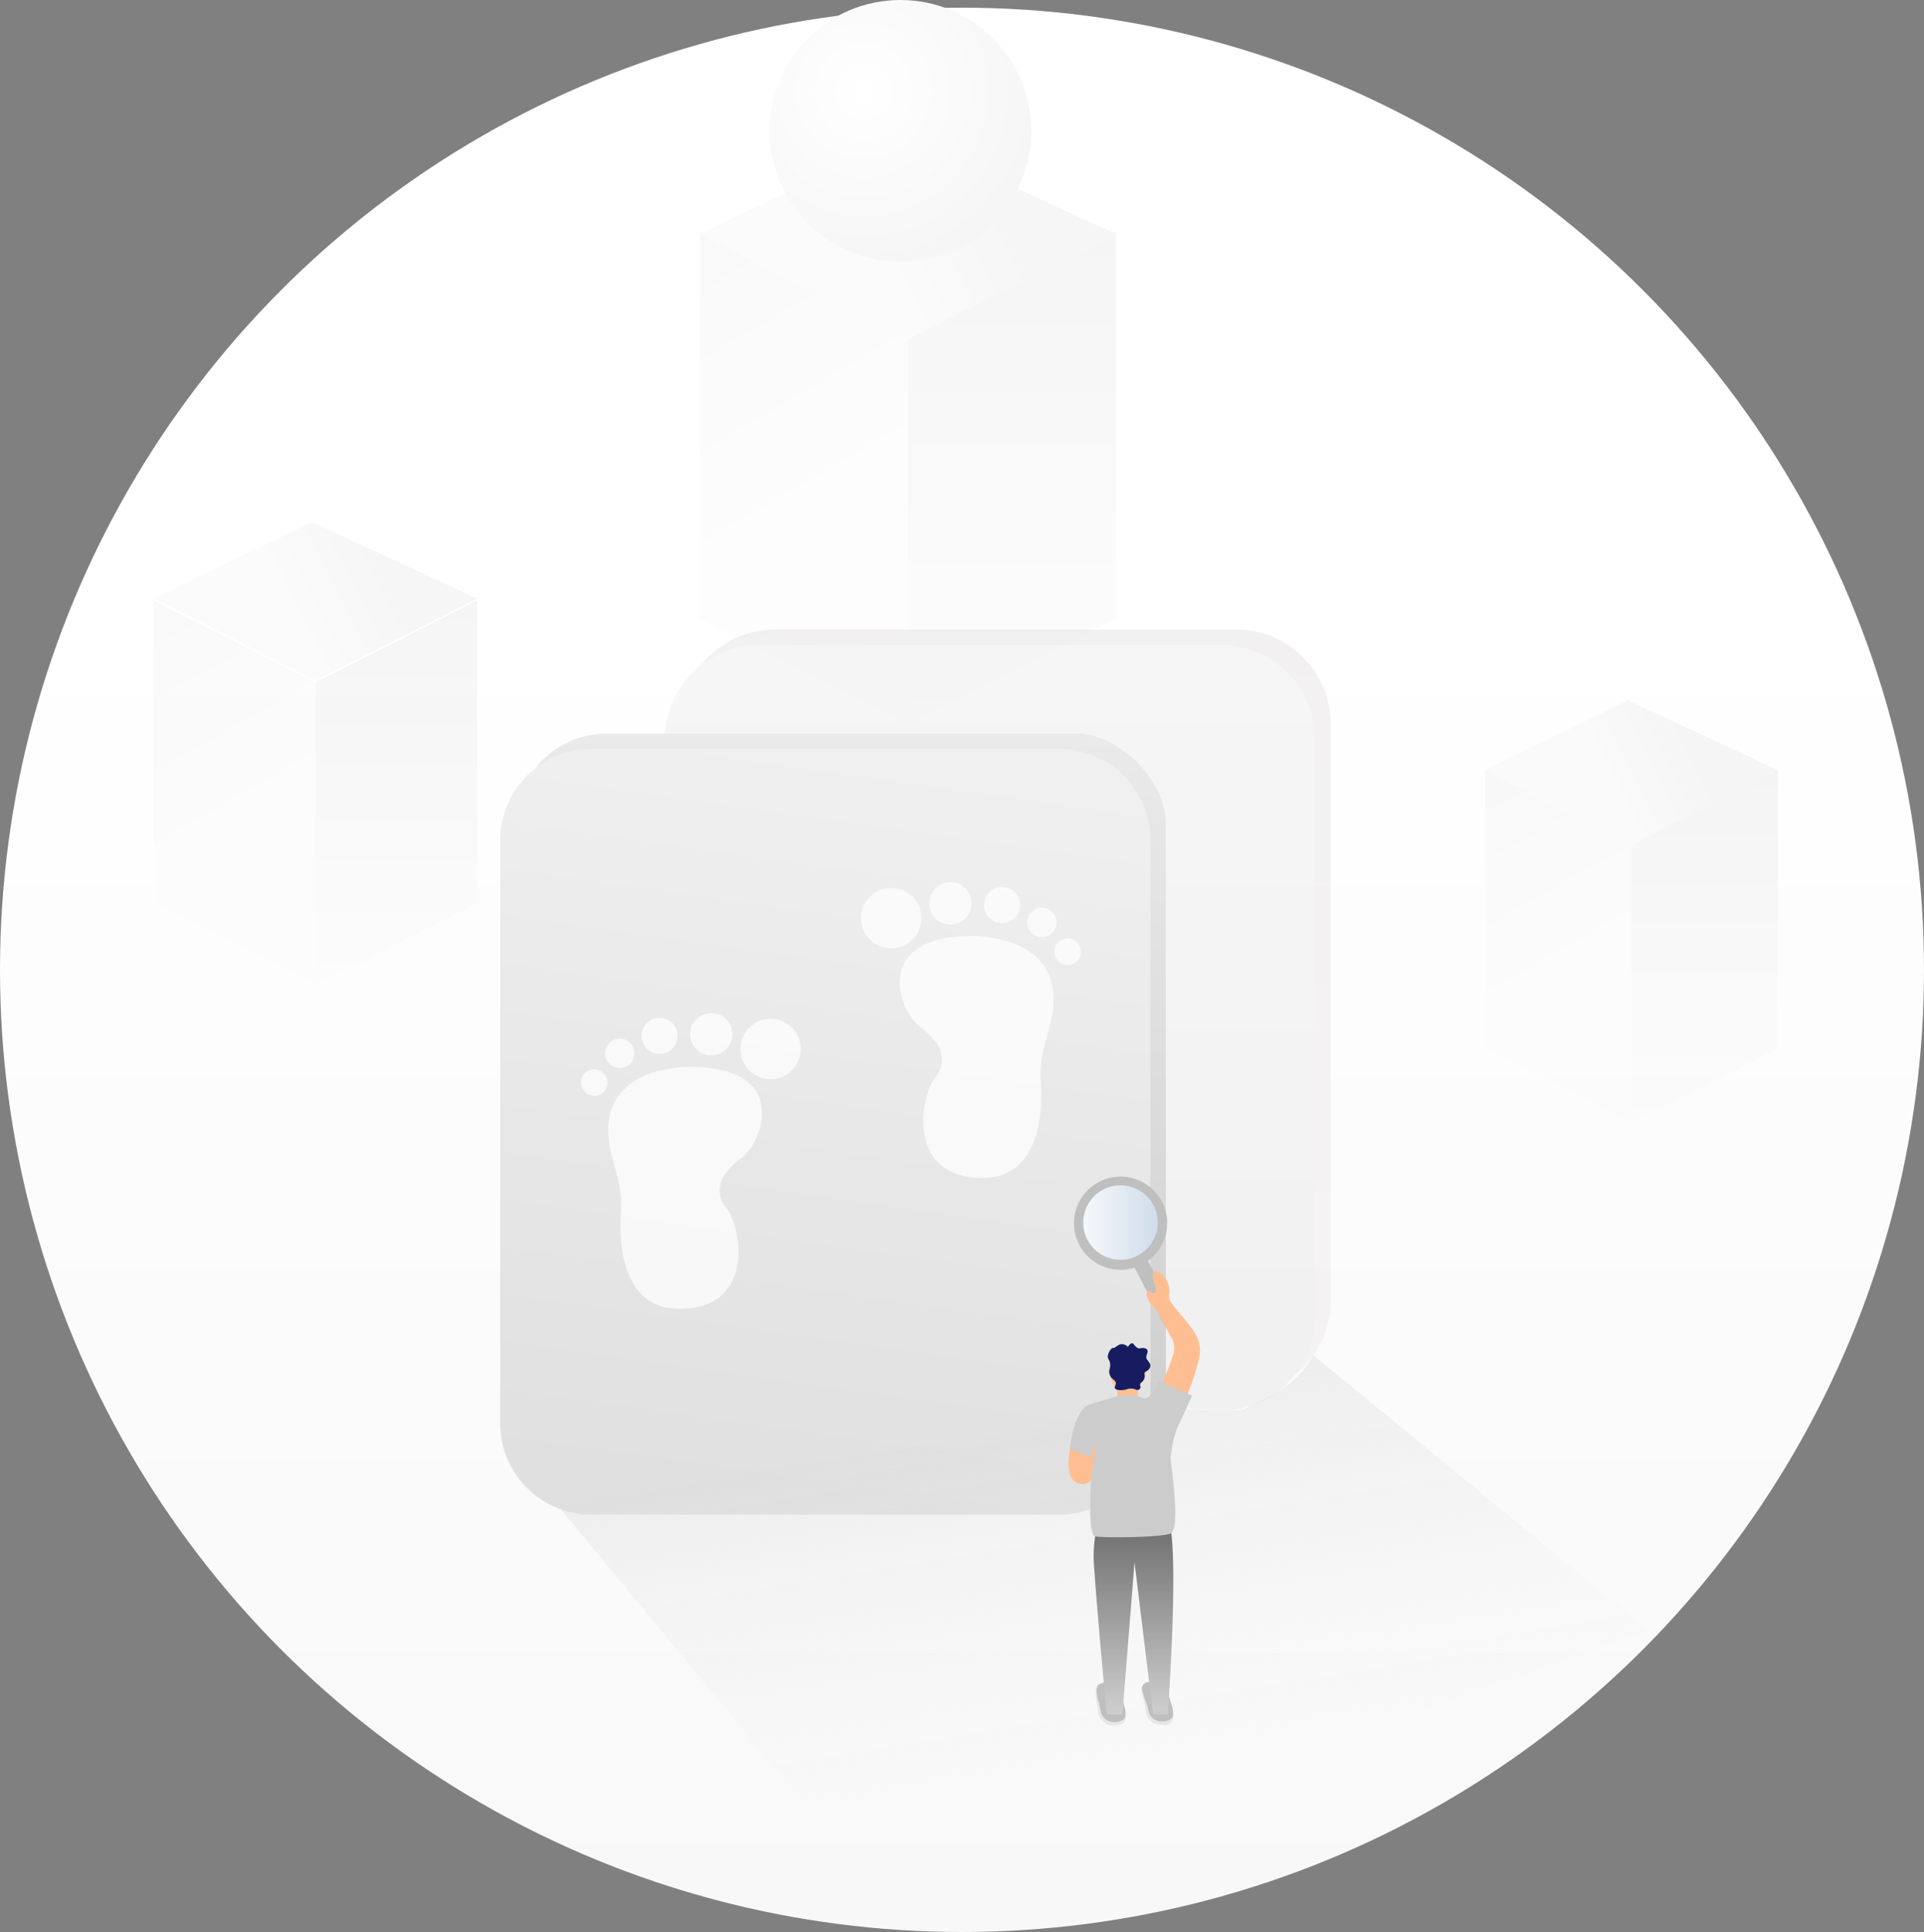 <svg xmlns="http://www.w3.org/2000/svg" xmlns:xlink="http://www.w3.org/1999/xlink" width="250" height="251" viewBox="0 0 250 251"><rect x="0" y="0" width="250" height="251" fill="#808080" stroke="none"/><defs><style>.a{fill:url(#a);}.b{opacity:0.281;}.c,.d,.e,.f,.h{fill-rule:evenodd;}.c{fill:url(#b);}.d{fill:url(#c);}.e{fill:url(#d);}.f{fill:url(#f);}.g{fill:url(#h);}.h{fill:url(#j);}.i{opacity:0.612;}.j{fill:url(#l);}.k{fill:url(#m);}.l{fill:url(#n);}.m{fill:url(#o);}.n{opacity:0.746;}.o{fill:#fff;}.p{opacity:0.645;fill:url(#p);}.q{fill:#ffbe92;}.r{fill:#171c61;}.s{fill:url(#q);}.t{fill:#bfbfbf;}.u{fill:#e6e8e8;}.v{fill:url(#r);}.w{fill:#ccc;}</style><linearGradient id="a" x1="0.5" y1="0.309" x2="0.5" y2="1" gradientUnits="objectBoundingBox"><stop offset="0" stop-color="#fff"/><stop offset="1" stop-color="#f8f8f8"/></linearGradient><linearGradient id="b" x1="0.5" y1="1" x2="0.5" gradientUnits="objectBoundingBox"><stop offset="0" stop-color="#f8f8f8"/><stop offset="1" stop-color="#dbdbdb"/></linearGradient><linearGradient id="c" x1="0.44" y1="0.386" x2="0.588" y2="1" gradientUnits="objectBoundingBox"><stop offset="0" stop-color="#f9f9f9"/><stop offset="1" stop-color="#ebebeb"/></linearGradient><linearGradient id="d" x1="0.255" y1="0.245" x2="0.683" y2="0.571" gradientUnits="objectBoundingBox"><stop offset="0" stop-color="#dfdfdf"/><stop offset="1" stop-color="#f2f2f2"/></linearGradient><linearGradient id="f" x1="0.439" y1="0.386" x2="0.589" xlink:href="#c"/><radialGradient id="h" cx="0.359" cy="0.347" r="1.257" gradientUnits="objectBoundingBox"><stop offset="0" stop-color="#fff"/><stop offset="1" stop-color="#eee"/></radialGradient><linearGradient id="j" x1="0.442" y1="0.386" x2="0.585" xlink:href="#c"/><linearGradient id="l" x1="0.599" y1="-0.03" x2="0.552" y2="0.777" gradientUnits="objectBoundingBox"><stop offset="0" stop-color="#eae7e7"/><stop offset="1" stop-color="#f0eded"/></linearGradient><linearGradient id="m" x1="0.5" y1="1" x2="0.5" gradientUnits="objectBoundingBox"><stop offset="0" stop-color="#ebebeb"/><stop offset="1" stop-color="#f0f0f0"/></linearGradient><linearGradient id="n" x1="0.5" y1="1" x2="0.5" gradientUnits="objectBoundingBox"><stop offset="0" stop-color="#ccc"/><stop offset="1" stop-color="#eaeaea"/></linearGradient><linearGradient id="o" x1="0.516" x2="0.4" y2="0.976" gradientUnits="objectBoundingBox"><stop offset="0" stop-color="#f0f0f0"/><stop offset="1" stop-color="#e0e0e0"/></linearGradient><linearGradient id="p" x1="0.5" y1="0.785" x2="0.209" y2="-0.109" gradientUnits="objectBoundingBox"><stop offset="0" stop-color="#eee" stop-opacity="0"/><stop offset="1" stop-color="#d8d8d8"/></linearGradient><linearGradient id="q" y1="0.5" x2="1" y2="0.5" gradientUnits="objectBoundingBox"><stop offset="0" stop-color="#f7fafb"/><stop offset="1" stop-color="#cfdbea"/></linearGradient><linearGradient id="r" x1="0.5" y1="0.967" x2="0.5" y2="-0.033" gradientUnits="objectBoundingBox"><stop offset="0" stop-color="#ccc"/><stop offset="1" stop-color="#666"/></linearGradient></defs><g transform="translate(-935 -308)"><circle class="a" cx="125" cy="125" r="125" transform="translate(935 309)"/><g class="b" transform="translate(955 366)"><path class="c" d="M21,30.638,42,20V59.362L21,70Z"/><path class="d" d="M0-30.638,21-20V-59.362L0-70Z" transform="translate(21) rotate(180)"/><path class="e" d="M13.154-13.647,33.045-2.54,29.754-25.873,8.955-36.945Z" transform="matrix(-0.574, 0.819, -0.819, -0.574, 16.873, -8.783)"/></g><g class="b" transform="translate(1026 313)"><path class="c" d="M27,38.617,54,25V75.383L27,89Z"/><path class="f" d="M0-38.617,27-25V-75.383L0-89Z" transform="translate(27) rotate(180)"/><path class="e" d="M16.913-17.546,42.487-3.266l-4.231-30L11.513-47.5Z" transform="matrix(-0.574, 0.819, -0.819, -0.574, 21.694, -11.293)"/></g><circle class="g" cx="17" cy="17" r="17" transform="translate(1035 308)"/><g class="b" transform="translate(1128 390)"><path class="c" d="M19,27.787,38,18V54.213L19,64Z"/><path class="h" d="M0-27.787,19-18V-54.213L0-64Z" transform="translate(19) rotate(180)"/><path class="e" d="M11.824-12.481,29.9-2.487,27-23.655,8.1-33.614Z" transform="matrix(-0.574, 0.819, -0.819, -0.574, 15.112, -7.867)"/></g><g transform="translate(-186.914 249.401)"><g class="i"><path class="j" d="M344.541,218.01h-60.35a12.283,12.283,0,0,0-12.071,12.484v1.03h54A12.283,12.283,0,0,1,338.2,244.007v73.482h6.346a12.283,12.283,0,0,0,12.071-12.484V230.491A12.282,12.282,0,0,0,344.541,218.01Z" transform="translate(938.205 -77.617)"/><path class="k" d="M344.541,218.01h-60.35a12.283,12.283,0,0,0-12.071,12.484v1.03h54c6.667,0,5.462,4.864,5.462,11.758v73.482l12.955.725a12.283,12.283,0,0,0,12.071-12.484V230.491A12.282,12.282,0,0,0,344.541,218.01Z" transform="translate(936.205 -75.617)"/></g><path class="l" d="M278.229,366.286H217.464A11.864,11.864,0,0,1,205.6,354.423V278.673a11.864,11.864,0,0,1,11.864-11.863h60.766c4.873-.23,11.863,5.31,11.863,11.863v75.752A11.863,11.863,0,0,1,278.229,366.286Z" transform="translate(983.309 -112.906)"/><path class="m" d="M278.229,366.286H217.464A11.864,11.864,0,0,1,205.6,354.423V278.673a11.864,11.864,0,0,1,11.864-11.863h60.766a11.864,11.864,0,0,1,11.863,11.863v75.752A11.863,11.863,0,0,1,278.229,366.286Z" transform="translate(981.309 -110.906)"/><g class="n" transform="translate(1233.784 172.384)"><path class="o" d="M394.121,322.074c3.765-.064,12.29,1.224,10.853,10.18-.46,2.63-1.772,5.2-1.5,8.8s.061,13.27-8.713,12.412c-8.854-.864-6.725-10.914-5.044-12.963s1.071-4.433-1.836-6.542S381.524,322.29,394.121,322.074Z" transform="translate(-380.106 -314.253)"/><circle class="o" cx="3.923" cy="3.923" r="3.923" transform="translate(0.003 1.575)"/><circle class="o" cx="2.752" cy="2.752" r="2.752" transform="translate(8.873 0.831)"/><circle class="o" cx="2.345" cy="2.345" r="2.345" transform="translate(16.005 1.448)"/><circle class="o" cx="1.905" cy="1.905" r="1.905" transform="translate(21.617 4.15)"/><circle class="o" cx="1.717" cy="1.717" r="1.717" transform="translate(25.125 8.145)"/></g><g class="n" transform="translate(1197.41 189.641)"><path class="o" d="M259.331,383.474c-3.765-.064-12.29,1.224-10.853,10.18.46,2.63,1.772,5.2,1.5,8.8s-.061,13.27,8.713,12.412c8.854-.864,6.725-10.914,5.044-12.963s-1.071-4.433,1.836-6.542S271.928,383.69,259.331,383.474Z" transform="translate(-244.79 -375.91)"/><circle class="o" cx="3.923" cy="3.923" r="3.923" transform="translate(20.706 1.318)"/><circle class="o" cx="2.752" cy="2.752" r="2.752" transform="translate(14.178 0.573)"/><circle class="o" cx="2.345" cy="2.345" r="2.345" transform="translate(7.86 1.191)"/><circle class="o" cx="1.905" cy="1.905" r="1.905" transform="translate(3.129 3.893)"/><circle class="o" cx="1.717" cy="1.717" r="1.717" transform="translate(0 7.888)"/></g></g><path class="p" d="M371.625,496.5l43.567,35.778L315.87,567.3l-42.977-51.9,81.082-11.989s7.619.565,8.719,0a40.675,40.675,0,0,0,4.441-2.318A13.042,13.042,0,0,0,371.625,496.5Z" transform="translate(734.063 -12.409)"/><g transform="translate(1073.833 460.691)"><path class="q" d="M454.885,435.715l-.966.392a3.1,3.1,0,0,0-.2,1.807,5.71,5.71,0,0,0,.933,2.158,11.743,11.743,0,0,1,.054,2.191h2.558l.107-2.435a6.164,6.164,0,0,0,.767-1.23c.19-.5.574-1.325.442-1.717A3.261,3.261,0,0,0,454.885,435.715Z" transform="translate(-448.34 -412.162)"/><path class="r" d="M455.75,432.282s.413-.747.739-.342.532.607.908.52,1.114-.008.85.681-.012.751.091.937c.062.116.516.5.21,1s-.726.309-.652.776a.971.971,0,0,1-.376,1.023.393.393,0,0,0-.153.536.4.4,0,0,1-.557.437,1.59,1.59,0,0,0-1.213-.066c-.359.161-1.836.256-1.523-.4.289-.6-.111-.726-.38-.994a1.222,1.222,0,0,1-.342-1.193,1.5,1.5,0,0,0-.124-1.292c-.33-.408.239-1.527.615-1.486S454.735,431.39,455.75,432.282Z" transform="translate(-448.013 -409.991)"/><ellipse class="s" cx="5.265" cy="5.265" rx="5.265" ry="5.265" transform="translate(1.494 0.825)"/><path class="t" d="M455.835,397.571l-3.887-7.531a6.054,6.054,0,1,0-1.741.879l3.9,7.543a.979.979,0,0,0,.867.528,1.011,1.011,0,0,0,.446-.107A.973.973,0,0,0,455.835,397.571Zm-12.3-12.511a4.84,4.84,0,1,1,4.84,4.84A4.845,4.845,0,0,1,443.53,385.06Z" transform="translate(-441.611 -378.92)"/><path class="q" d="M440.927,459.9s-.978,4.176,1.407,4.485,3.986-5.583,3.986-5.583V456.13l-4.366.933Z" transform="translate(-440.729 -424.27)"/><path class="t" d="M465.479,538.487s-1.7-.5-1.729,1.027a14.186,14.186,0,0,1,.569,2.5,2.075,2.075,0,0,0,1.923,1.861c1.325.177,1.915-.862,1.457-2.319S467.084,538.764,465.479,538.487Z" transform="translate(-454.251 -472.597)"/><path class="u" d="M463.763,540.28a8.19,8.19,0,0,0,.4,1.527,6.255,6.255,0,0,1,.433,1.337,1.741,1.741,0,0,0,1.877,1.514c.957-.037,1.353-.5,1.349-.9a1.068,1.068,0,0,1-1.366,1.32,1.921,1.921,0,0,1-2.17-1.638,8.752,8.752,0,0,0-.219-1.349C463.953,541.757,463.569,540.684,463.763,540.28Z" transform="translate(-454.227 -473.697)"/><path class="t" d="M451.483,538.666s-2.063-.454-2.063,1.015c.095,1.3.314,1.882.3,2.525a2.078,2.078,0,0,0,1.923,1.861c1.325.177,1.915-.862,1.457-2.319S453.084,538.942,451.483,538.666Z" transform="translate(-445.834 -472.71)"/><path class="u" d="M449.587,539.52s-.359.516.029,1.927c.132.421.231.9.33,1.329a1.741,1.741,0,0,0,1.877,1.514c.957-.037,1.353-.5,1.349-.9a1.373,1.373,0,0,1-.124.862,1.651,1.651,0,0,1-1.238.458,1.921,1.921,0,0,1-2.171-1.638,8.744,8.744,0,0,0-.219-1.349C449.307,541.389,449.15,539.825,449.587,539.52Z" transform="translate(-445.762 -473.25)"/><path class="v" d="M449.58,485.74a17.246,17.246,0,0,0-.788,7.093c.285,4.5,1.605,18.891,1.605,18.891h2.047l1.576-19.79,2.414,19.79h1.9s1.774-24.053-.227-25.984Z" transform="translate(-445.436 -441.662)"/><path class="q" d="M465.354,411.861s.07,1.168.644,1.576a4,4,0,0,1,1.1,1.481c.239.429,1.225,2.43,1.415,2.715a2.736,2.736,0,0,1,.384,1.931c-.165.908-1.931,5.129-2.051,5.439a22.013,22.013,0,0,0,2.36,3.532s3.2-7.064,3.078-9.355-2.228-3.838-3.611-5.864a1.559,1.559,0,0,1-.4-1.362,2.824,2.824,0,0,0-1.539-2.843c-.949-.367-.466,1.51-.322,1.77s.429,1.477-.524.928C465.548,411.551,465.317,411.551,465.354,411.861Z" transform="translate(-455.191 -396.626)"/><path class="w" d="M452.7,443.7l4.329,1.886s-1.407,3.1-2.051,4.485a17.373,17.373,0,0,0-.747,3.627c.05.883,1.382,9.3-.025,9.821s-8.682.578-9.755.363-.623-7.609-.219-9.829a12.88,12.88,0,0,0,.215-2.2l-.681,1.754-2.637-1.139s.532-5.018,2.55-5.715a26.543,26.543,0,0,1,2.666-.772,5.044,5.044,0,0,1,2.129-.413,4.888,4.888,0,0,1,2.237.359C451.083,446.1,452.007,445.561,452.7,443.7Z" transform="translate(-440.964 -416.969)"/></g></g></svg>